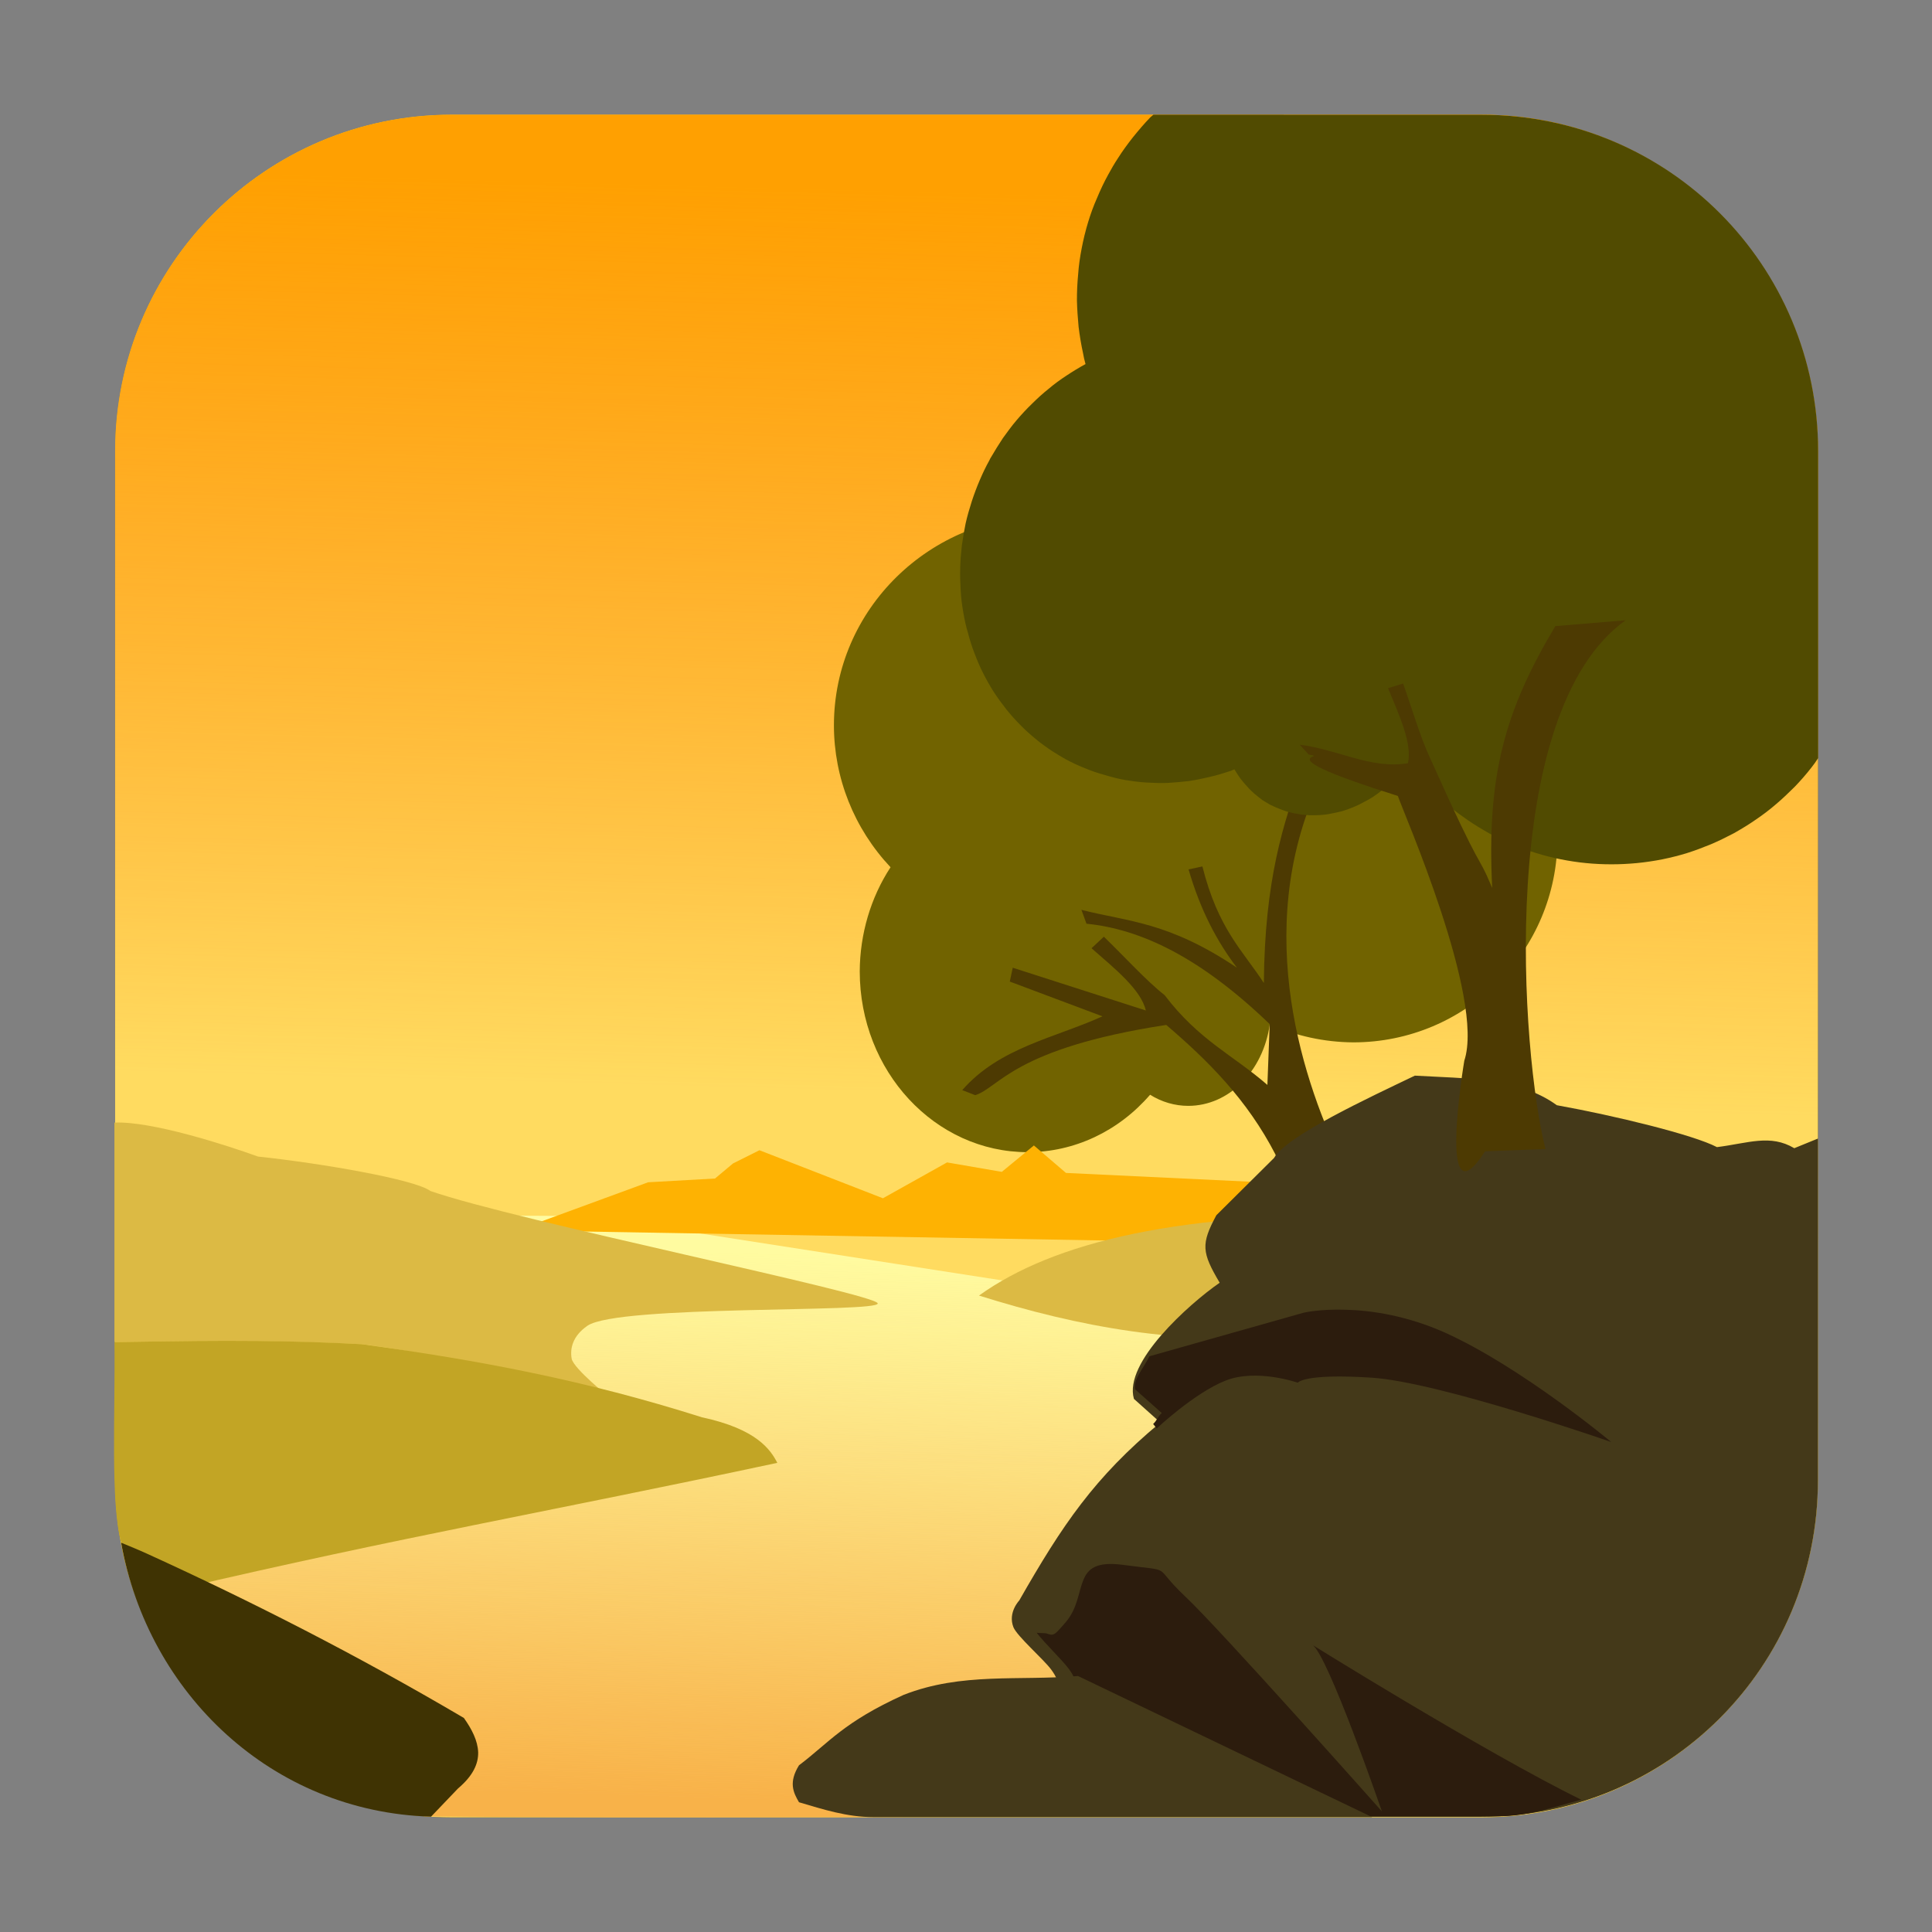 <svg height="36pt" viewBox="0 0 36 36" width="36pt" xmlns="http://www.w3.org/2000/svg" xmlns:xlink="http://www.w3.org/1999/xlink"><rect x="0" y="0" width="36" height="36" fill="#808080" stroke="none"/><linearGradient id="a" gradientUnits="userSpaceOnUse" x1="18.62" x2="18.171" y1="3.585" y2="20.405"><stop offset="0" stop-color="#ffa001"/><stop offset="1" stop-color="#ff7f01" stop-opacity="0"/></linearGradient><linearGradient id="b" gradientUnits="userSpaceOnUse" x1="15.519" x2="15.832" y1="33.588" y2="23.395"><stop offset="0" stop-color="#f8b249"/><stop offset="1" stop-color="#f8b249" stop-opacity="0"/></linearGradient><g fill-rule="evenodd"><path d="m8.418 2.137h19.184c3.465 0 6.273 2.809 6.273 6.27v19.188c0 3.461-2.809 6.27-6.273 6.27h-19.184c-3.465 0-6.273-2.809-6.273-6.27v-19.188c0-3.461 2.809-6.27 6.273-6.27zm0 0" fill="#443919"/><path d="m8.418 2.137h19.184c3.465 0 6.273 2.809 6.273 6.27v19.188c0 3.461-2.809 6.27-6.273 6.27h-19.184c-3.465 0-6.273-2.809-6.273-6.27v-19.188c0-3.461 2.809-6.27 6.273-6.27zm0 0" fill="#ffdb60"/><path d="m8.418 2.137h19.184c3.465 0 6.273 2.809 6.273 6.27v19.188c0 3.461-2.809 6.27-6.273 6.27h-19.184c-3.465 0-6.273-2.809-6.273-6.27v-19.188c0-3.461 2.809-6.27 6.273-6.27zm0 0" fill="url(#a)"/></g><path d="m19.527 9.605c-2.203 0-3.988 1.75-3.988 3.91 0 .98.375 1.922 1.055 2.645-.371.566-.57 1.246-.574 1.938 0 1.863 1.402 3.371 3.129 3.371.867 0 1.691-.387 2.281-1.07.219.137.465.207.711.207.758 0 1.398-.645 1.52-1.523.488.223 1.02.336 1.555.34 2.102 0 3.805-1.703 3.805-3.805 0-2.098-1.703-3.801-3.805-3.801-.664 0-1.316.18-1.891.512-.527-1.621-2.062-2.723-3.797-2.723zm0 0" fill="#716300"/><path d="m23.996 22.305c-.027-.121-.23-.793-.23-.793-.527-1.023-1.258-1.75-2.035-2.414-2.852.438-3.109 1.168-3.559 1.309l-.242-.094c.691-.793 1.715-.969 2.613-1.375l-1.727-.648.055-.258 2.48.797c-.09-.387-.57-.773-1.012-1.16l.23-.215c.383.371.785.816 1.133 1.09.637.84 1.277 1.117 1.914 1.672l.043-1.133c-1.297-1.25-2.406-1.77-3.414-1.871l-.094-.258c.879.223 1.617.219 2.898 1.078-.367-.48-.68-1.066-.902-1.832l.258-.055c.293 1.168.754 1.57 1.145 2.172.016-1.914.359-2.984.727-3.977l.297.27c-1.262 2.762-.27 5.617.473 7.129zm0 0" fill="#4d3a02"/><path d="m23.789 33.844 4.086-8.387-7.512-1.336-7.59-1.18.074-.27-3.527-.02 6.16 1.43-5.91.609-.422 1.223 4.77 1.184-10.602 2.516 2.051 2.648c.133.008 2.426 1.555 2.559 1.555zm0 0" fill="#fffba0" fill-rule="evenodd"/><path d="m23.789 33.844 4.086-8.387-7.512-1.336-7.59-1.18.074-.27-3.527-.02 6.16 1.43-5.91.609-.422 1.223 4.77 1.184-10.602 2.516 2.051 2.648c.133.008 2.398 1.582 2.535 1.582 3.969.047 10.59 0 15.887 0zm0 0" fill="url(#b)" fill-rule="evenodd"/><path d="m9.633 22.926 14.273.246-.035-1.125-4.008-.191-.598-.512-.598.492-1.02-.176-1.195.668-2.301-.895-.492.246-.336.281-1.246.07zm0 0" fill="#feb202"/><g fill-rule="evenodd"><path d="m10.203 25.68 1.172.375s-.691-.555-.723-.738.012-.418.293-.613c.57-.395 5.453-.238 5.41-.418-.039-.18-6.762-1.543-8.336-2.094-.285-.215-2.031-.516-3.211-.641-.582-.211-1.984-.664-2.676-.633v4.09c1.371-.016 2.629-.051 4.609.039 1.152.141 2.309.434 3.461.633zm0 0" fill="#dcba44"/><path d="m3.316 29.613c4.078-.957 6.973-1.457 11.168-2.355-.125-.242-.379-.629-1.402-.848-2.195-.695-4.145-1.062-6.34-1.363-1.875-.098-3.312-.055-4.609-.039.016 1.328-.078 2.992.125 3.738zm0 0" fill="#c2a525"/><path d="m8.031 33.852.504-.527c.277-.234.379-.457.375-.672-.008-.219-.117-.43-.266-.641-2.004-1.18-3.965-2.176-5.891-3.055-.188-.086-.309-.133-.496-.211.504 2.809 2.805 5.016 5.773 5.105zm0 0" fill="#3f3303"/></g><path d="m18.242 24.141c1.852.582 3.777.945 5.879.742l1.859-2.238c-4.004-.086-6.355.504-7.738 1.496zm0 0" fill="#dcba44"/><g fill-rule="evenodd"><path d="m33.875 21.215-.441.18c-.449-.266-.855-.094-1.441-.02-.438-.23-1.902-.586-2.984-.781-.715-.52-1.699-.496-2.645-.551-.871.418-2.387 1.121-2.625 1.535l-1.074 1.066c-.289.539-.273.691.062 1.258-.289.199-.738.574-1.09.98-.352.406-.605.844-.508 1.184l.492.441c-1.23 1.023-1.824 1.906-2.629 3.316 0 0-.215.223-.109.496.066.168.562.598.703.789.207.281.082.32.199.508l1.574 2.238h6.242c3.473 0 6.273-2.793 6.273-6.27zm0 0" fill="#443919"/><path d="m29.465 33.535c-1.75-.852-5.27-3.043-5.012-2.887.285.172 1.297 3.105 1.297 3.105s-3.016-3.395-3.664-4.004c-.648-.609-.168-.457-1.16-.59-.496-.066-.656.07-.742.289-.09.219-.105.52-.324.777-.223.258-.223.258-.363.211-.02-.008-.152-.004-.18-.012.152.199.477.508.598.672.207.281.078.32.199.504l1.473 2.098.145.145h6.199c.543 0 1.031-.176 1.535-.309zm0 0" fill="#2c1c0d"/><path d="m21.488 26.535.066.082s.699-.66 1.281-.891c.578-.23 1.348.039 1.348.039s.105-.176 1.375-.094c1.266.082 4.465 1.199 4.465 1.199s-1.66-1.387-3.09-2.035c-.715-.32-1.375-.418-1.859-.43-.48-.016-.781.055-.781.055l-2.875.812c-.102.211-.312.441-.266.617l.496.441c-.074.062-.09.141-.16.203zm0 0" fill="#2c1c0d"/></g><path d="m14.887 33.582c.449.133.895.277 1.387.277h9.293l-5.48-2.629c-1.086.094-2.168-.074-3.25.352-1.121.508-1.387.887-1.949 1.312-.195.316-.109.504 0 .688zm0 0" fill="#443919"/><path d="m21.492 2.137c-.02.016-.039.035-.059.051-.113.117-.219.242-.32.367-.102.129-.199.262-.285.398-.062.094-.121.195-.176.297-.078.141-.148.289-.211.441-.066.148-.121.301-.168.457-.047.156-.086.316-.117.477s-.055.32-.066.484c-.016.164-.023.324-.023.488.004.164.016.332.031.492.02.164.047.328.082.488.012.07.027.137.047.207-.121.066-.238.137-.355.215-.113.074-.227.156-.332.246-.109.086-.211.18-.309.277-.102.098-.195.199-.289.309-.09.105-.172.219-.254.332-.078.117-.152.238-.223.359-.012.016-.02.035-.027.051-.07.125-.129.25-.184.379-.055.129-.105.262-.148.395-.043.133-.082.27-.113.406-.027.133-.051.27-.07.41-.016.137-.027.277-.031.414s0 .277.008.414c.008.137.023.273.047.406.023.137.051.27.09.398.035.133.074.262.125.387.047.125.098.246.16.367.059.117.125.234.195.344.074.113.152.219.234.324.082.102.168.199.262.293.09.094.188.18.289.262.102.086.207.16.32.234.074.047.152.094.234.141.113.059.23.117.352.164.121.051.246.094.375.129.125.039.25.07.379.094.129.02.262.039.395.047.129.008.262.012.395.008.133-.008.266-.02.398-.035.133-.02.266-.047.395-.078.133-.031.262-.07.391-.113.023-.012.047-.02.066-.027.035.059.07.113.109.168.039.051.082.102.125.148.043.051.09.094.137.137.051.043.102.082.152.121.043.027.09.055.137.082.055.027.113.055.176.078.059.023.117.047.18.062.062.016.129.031.191.039.066.012.129.016.195.02.066 0 .133 0 .199-.004.066-.004.133-.012.199-.027.066-.012.133-.027.199-.043.066-.02.133-.043.199-.07.066-.027.129-.055.191-.09.062-.031.125-.066.188-.105.059-.039.117-.082.176-.129.059-.043.113-.094.168-.145s.105-.102.156-.156.098-.113.141-.176c.008-.008.012-.016.016-.023.098.129.199.25.309.367.105.113.219.227.34.332.117.102.242.203.371.293.129.094.262.18.398.258.031.02.062.035.094.055.137.074.281.145.43.207.145.059.293.113.445.16s.305.086.461.117.312.055.469.07c.16.016.316.023.477.023.156 0 .316-.008.473-.023.16-.016.316-.039.473-.07.152-.031.309-.07.461-.117.148-.047.301-.105.445-.164.145-.062.289-.133.43-.207.137-.078.273-.16.402-.25.133-.09.258-.184.379-.289.121-.102.234-.211.348-.324.109-.113.215-.234.312-.359.043-.055.086-.113.125-.176v-5.715c0-3.477-2.797-6.273-6.273-6.273zm0 0" fill="#514b01" fill-rule="evenodd"/><path d="m27.672 21.453c-.91 1.418-.387-1.688-.387-1.688.387-1.168-1.141-4.637-1.238-4.934-2.594-.812-1.223-.703-1.66-.77l-.168-.184c.707.086 1.332.461 2.016.344.082-.363-.16-.891-.371-1.398l.281-.086c.168.473.324 1.012.504 1.391 1.031 2.301.848 1.684 1.156 2.418-.105-2.09.234-3.301 1.176-4.879l1.309-.109c-2.426 1.738-1.938 8.113-1.492 9.852zm0 0" fill="#4d3a02"/></svg>